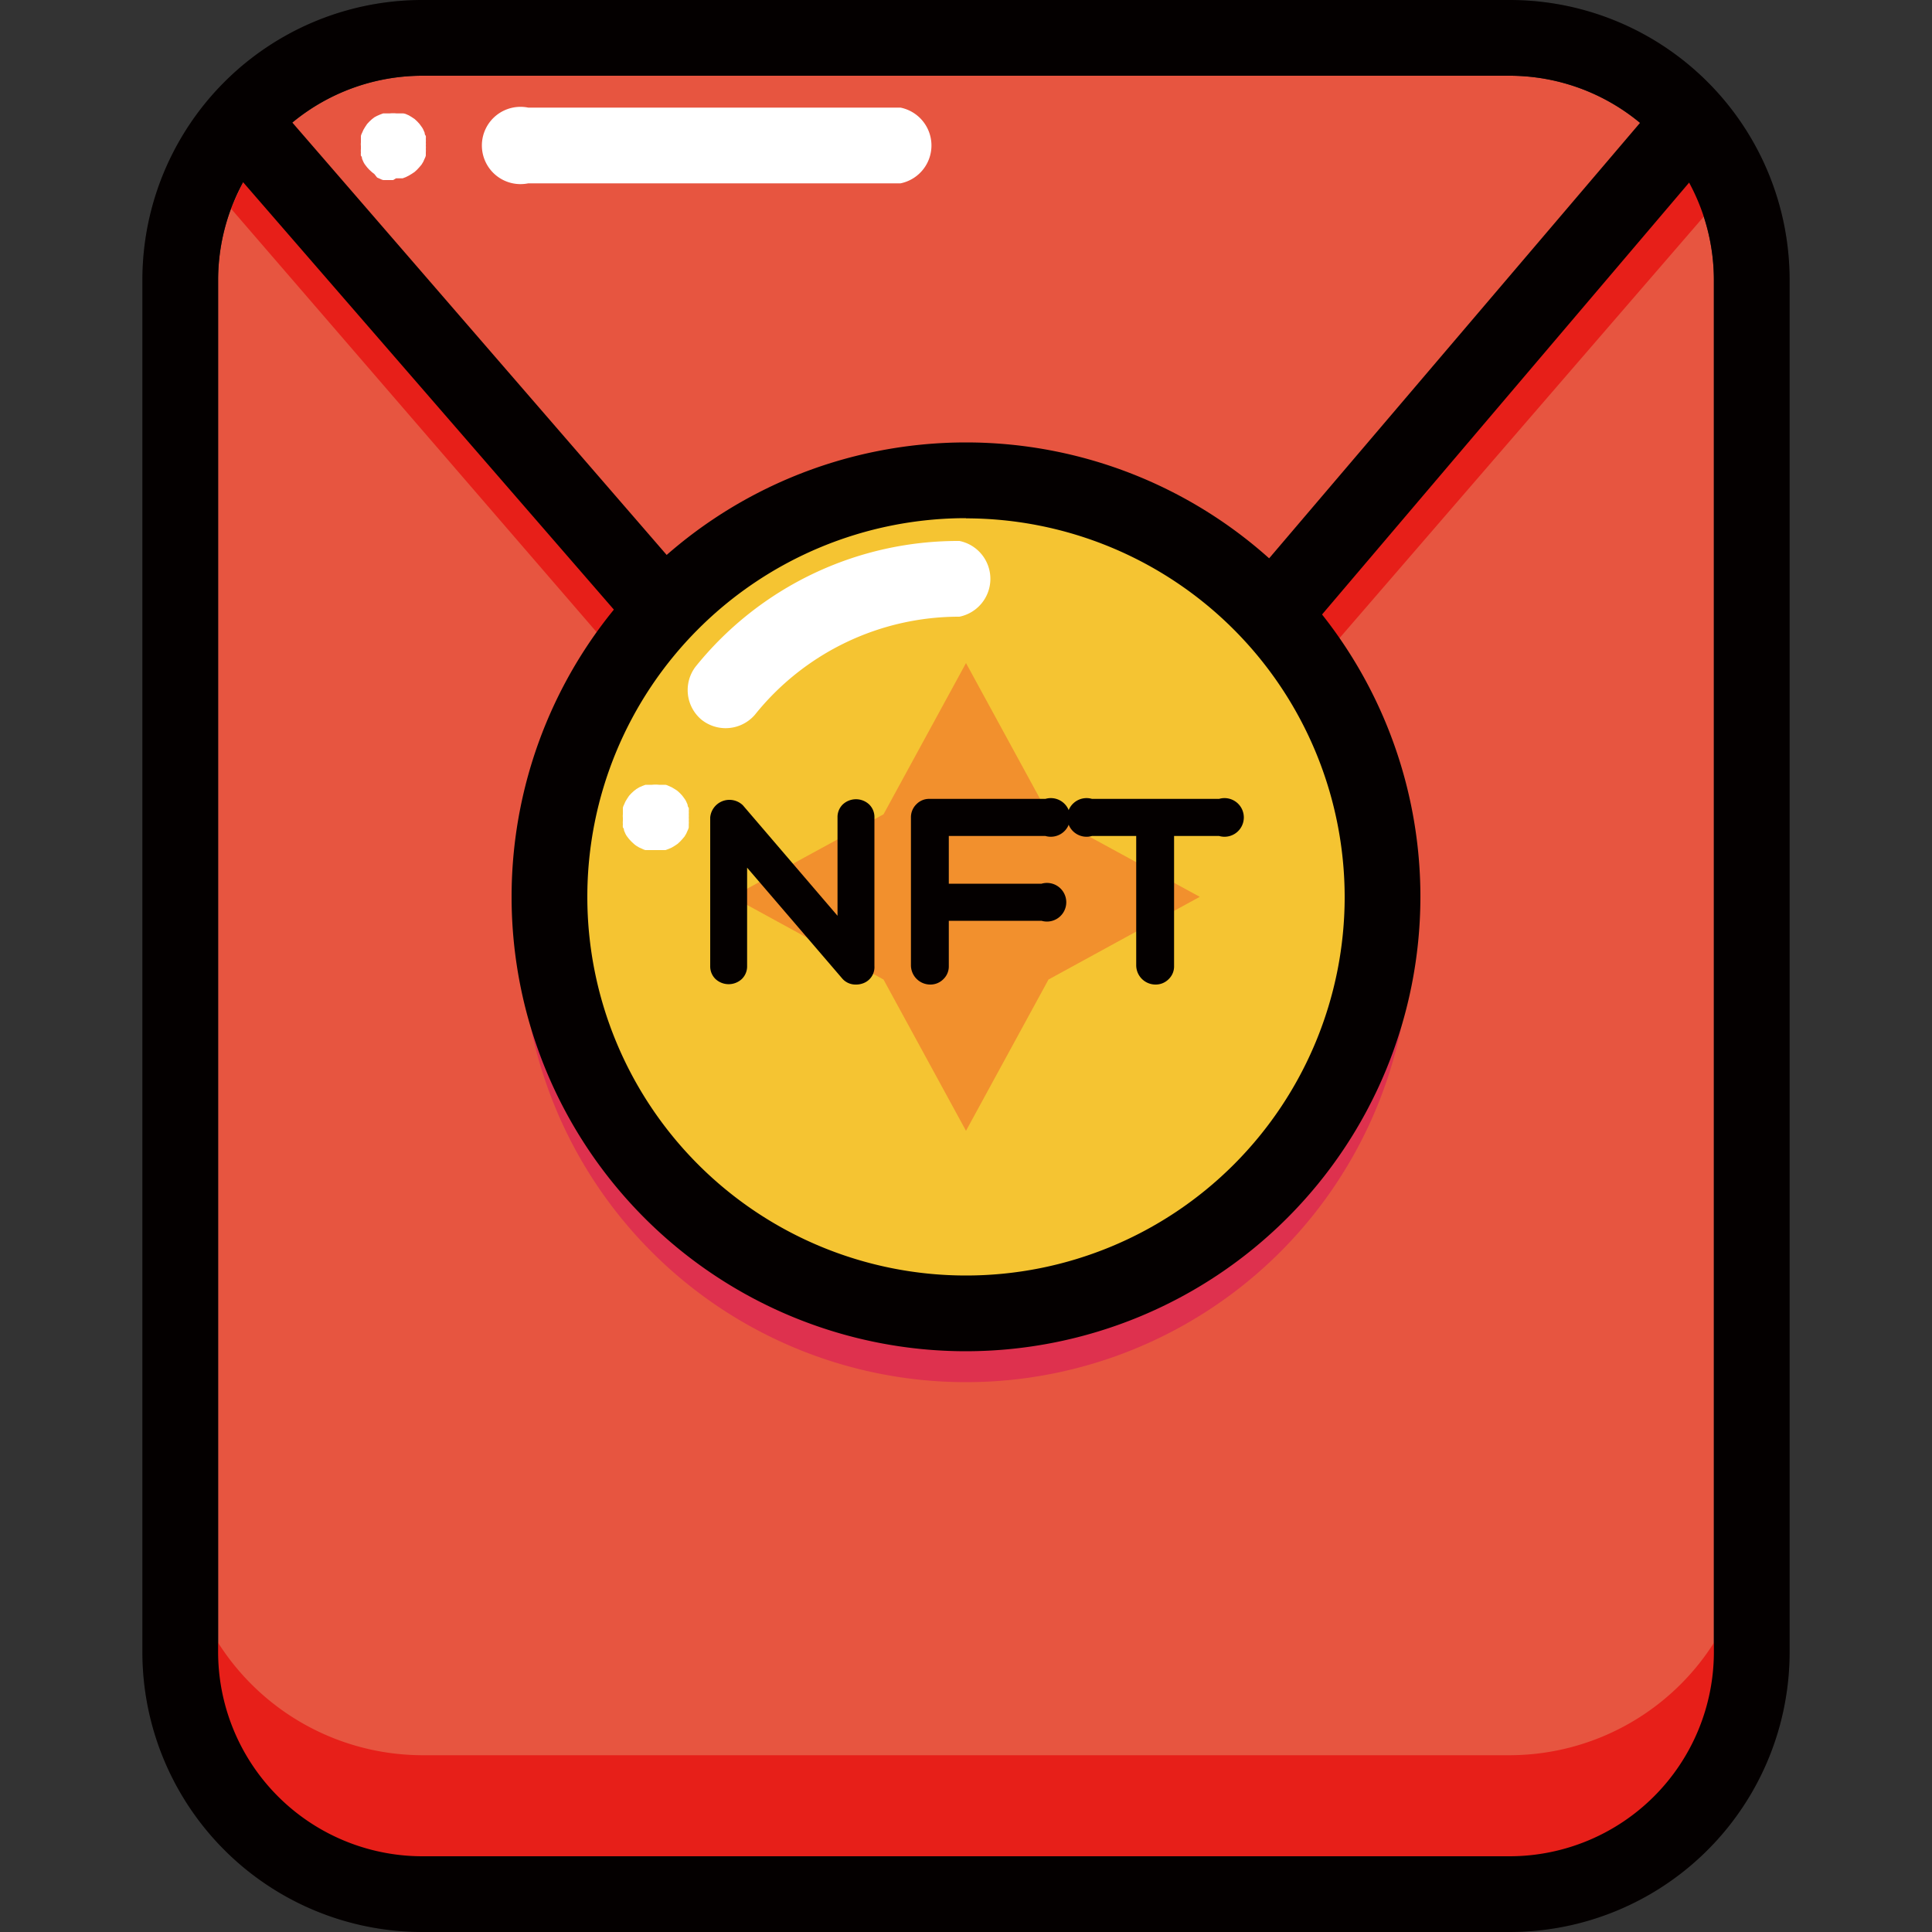 <svg id="图层_1" data-name="图层 1" xmlns="http://www.w3.org/2000/svg" viewBox="0 0 100 100">
  <rect x="0" y="0" width="100" height="100" fill="#333333" stroke="none"/>
  <defs>
    <style>
      .cls-1 {
        fill: #e75540;
      }

      .cls-2 {
        fill: #2d2d2d;
      }

      .cls-3 {
        fill: #de314e;
      }

      .cls-4 {
        fill: #e71f19;
      }

      .cls-5 {
        fill: #040000;
      }

      .cls-6 {
        fill: #f5c432;
      }

      .cls-7 {
        fill: #f2902d;
      }

      .cls-8 {
        fill: #fff;
      }
    </style>
  </defs>
  <title>未标题-1</title>
  <g>
    <path class="cls-1" d="M78.15,98H21.85A12.56,12.56,0,0,1,9.33,85.52v-71A12.56,12.56,0,0,1,21.85,2h56.3A12.56,12.56,0,0,1,90.67,14.48v71A12.56,12.56,0,0,1,78.15,98Z"/>
    <path class="cls-2" d="M78.15,100H21.85A14.49,14.49,0,0,1,7.37,85.52v-71A14.49,14.49,0,0,1,21.85,0h56.3A14.49,14.49,0,0,1,92.63,14.48v71A14.49,14.49,0,0,1,78.15,100ZM21.85,3.92A10.58,10.58,0,0,0,11.29,14.48v71A10.58,10.58,0,0,0,21.85,96.08h56.3A10.58,10.58,0,0,0,88.71,85.52v-71A10.58,10.58,0,0,0,78.15,3.92Z"/>
    <path class="cls-3" d="M27,48.54a23,23,0,1,0,23-23A23,23,0,0,0,27,48.54Z"/>
    <path class="cls-4" d="M78.15,90.85H21.85A12.56,12.56,0,0,1,9.33,78.33v7.19A12.56,12.56,0,0,0,21.85,98h56.3A12.56,12.56,0,0,0,90.67,85.52V78.34A12.55,12.55,0,0,1,78.15,90.85Zm10.4-80.06L68.77,33.68,66.56,31,87.24,8Zm-76.6,0L31.71,33.68,33.92,31,13.24,8Z"/>
    <path class="cls-1" d="M87.24,6.64,58.13,40.9A10.28,10.28,0,0,1,42.55,41L12.76,6.64"/>
    <path class="cls-5" d="M50.31,46.48a12.2,12.2,0,0,1-9.24-4.21L11.28,7.93a2,2,0,1,1,3-2.57L44,39.69a8.28,8.28,0,0,0,6.27,2.87h0a8.28,8.28,0,0,0,6.28-2.93L85.73,5.37a2,2,0,1,1,3,2.55L59.62,42.17a12.24,12.24,0,0,1-9.25,4.31Z"/>
    <path class="cls-6" d="M28.44,46.42A21.56,21.56,0,1,0,50,24.87,21.56,21.56,0,0,0,28.44,46.42Z"/>
    <path class="cls-5" d="M50,69.94A23.52,23.52,0,1,1,73.52,46.42,23.54,23.54,0,0,1,50,69.94Zm0-43.12a19.6,19.6,0,1,0,19.6,19.6A19.62,19.62,0,0,0,50,26.83Z"/>
    <path class="cls-7" d="M54.27,42.15l7.83,4.27L54.27,50.7,50,58.53,45.73,50.7,37.9,46.42l7.83-4.27L50,34.32Z"/>
    <path class="cls-8" d="M20.35,9.32h-.17l-.17,0-.17,0a.62.62,0,0,1-.16-.06l-.16-.07L19.37,9a1.28,1.28,0,0,1-.13-.1l-.13-.12L19,8.66l-.1-.13a.91.91,0,0,1-.09-.15l-.07-.16s0-.11-.06-.16a.86.86,0,0,1,0-.17.83.83,0,0,1,0-.17c0-.06,0-.12,0-.17a.75.75,0,0,1,0-.17c0-.06,0-.11,0-.17l0-.17a.62.62,0,0,1,.06-.16l.07-.16.09-.15.1-.15.12-.13.13-.12.13-.1L19.51,6l.16-.07.16-.06.17,0,.17,0a1.72,1.72,0,0,1,.36,0l.17,0,.17,0A.62.62,0,0,1,21,5.9l.16.07.15.09.15.1.13.12.12.13.11.15a.91.91,0,0,1,.09.15l.07.16s0,.11.06.16a.86.86,0,0,1,0,.17.83.83,0,0,1,0,.17.87.87,0,0,1,0,.17.75.75,0,0,1,0,.17.83.83,0,0,1,0,.17l0,.17a.62.62,0,0,1-.06.16l-.07.16-.09.15-.11.13-.12.13-.13.12-.15.1-.15.09L21,9.17l-.16.06-.17,0-.17,0Zm26.26.17H27.34a2,2,0,1,1,0-3.92H46.61a2,2,0,0,1,0,3.92Z"/>
    <path class="cls-8" d="M37.54,37.69a2,2,0,0,1-1.22-.43A2,2,0,0,1,36,34.51,17.43,17.43,0,0,1,49.66,28a2,2,0,0,1,0,3.92A13.54,13.54,0,0,0,39.07,37,2,2,0,0,1,37.54,37.69Z"/>
    <path class="cls-8" d="M33.92,44h-.17l-.17,0-.17,0a.62.62,0,0,1-.16-.06l-.16-.07-.15-.09a1.28,1.28,0,0,1-.13-.1l-.13-.12-.12-.13-.1-.13a.91.91,0,0,1-.09-.15l-.07-.16s0-.11-.06-.16a.86.86,0,0,1,0-.17.83.83,0,0,1,0-.17c0-.06,0-.12,0-.17a.81.81,0,0,1,0-.17c0-.06,0-.11,0-.17l0-.17a.62.62,0,0,1,.06-.16l.07-.16.09-.15.1-.15.12-.13.13-.12.13-.1.15-.09.16-.07.16-.06.17,0,.17,0a1.72,1.72,0,0,1,.36,0l.17,0,.17,0a.62.62,0,0,1,.16.06l.16.07.15.09.15.1.13.12.12.13.11.15a.91.91,0,0,1,.09.15l.07.16s0,.11.06.16a.86.86,0,0,1,0,.17.83.83,0,0,1,0,.17.87.87,0,0,1,0,.17.81.81,0,0,1,0,.17.83.83,0,0,1,0,.17l0,.17a.62.62,0,0,1-.06.16l-.07.16-.09.15-.11.13-.12.13-.13.12-.15.1-.15.09-.16.07-.16.06-.17,0-.17,0Z"/>
    <path class="cls-5" d="M78.15,100H21.85A14.49,14.49,0,0,1,7.37,85.52v-71A14.49,14.49,0,0,1,21.85,0h56.3A14.49,14.49,0,0,1,92.63,14.48v71A14.49,14.49,0,0,1,78.15,100ZM21.85,3.92A10.58,10.58,0,0,0,11.29,14.48v71A10.58,10.58,0,0,0,21.85,96.08h56.3A10.58,10.58,0,0,0,88.71,85.52v-71A10.58,10.58,0,0,0,78.15,3.92Z"/>
  </g>
  <g>
    <path class="cls-5" d="M36.76,42.31a1,1,0,0,1,1.69-.63l4.9,5.72V42.31a.91.91,0,0,1,.27-.67,1,1,0,0,1,1.37,0,.91.91,0,0,1,.27.67V50a.89.89,0,0,1-.63.91,1,1,0,0,1-.33.05.91.91,0,0,1-.73-.34l-4.9-5.71V50a.91.91,0,0,1-.27.67,1,1,0,0,1-1.37,0,.91.91,0,0,1-.27-.67Z"/>
    <path class="cls-5" d="M49.11,43.27v2.47h4.8a1,1,0,1,1,0,1.92h-4.8V50a.91.91,0,0,1-.27.67.94.94,0,0,1-.69.29,1,1,0,0,1-1-1V42.31a.94.94,0,0,1,.29-.69.91.91,0,0,1,.67-.27h6a1,1,0,1,1,0,1.92Z"/>
    <path class="cls-5" d="M56.52,43.27a1,1,0,1,1,0-1.92H63.1a1,1,0,1,1,0,1.92H60.77V50a.91.91,0,0,1-.27.67.94.94,0,0,1-.69.29,1,1,0,0,1-1-1V43.27Z"/>
  </g>
</svg>
